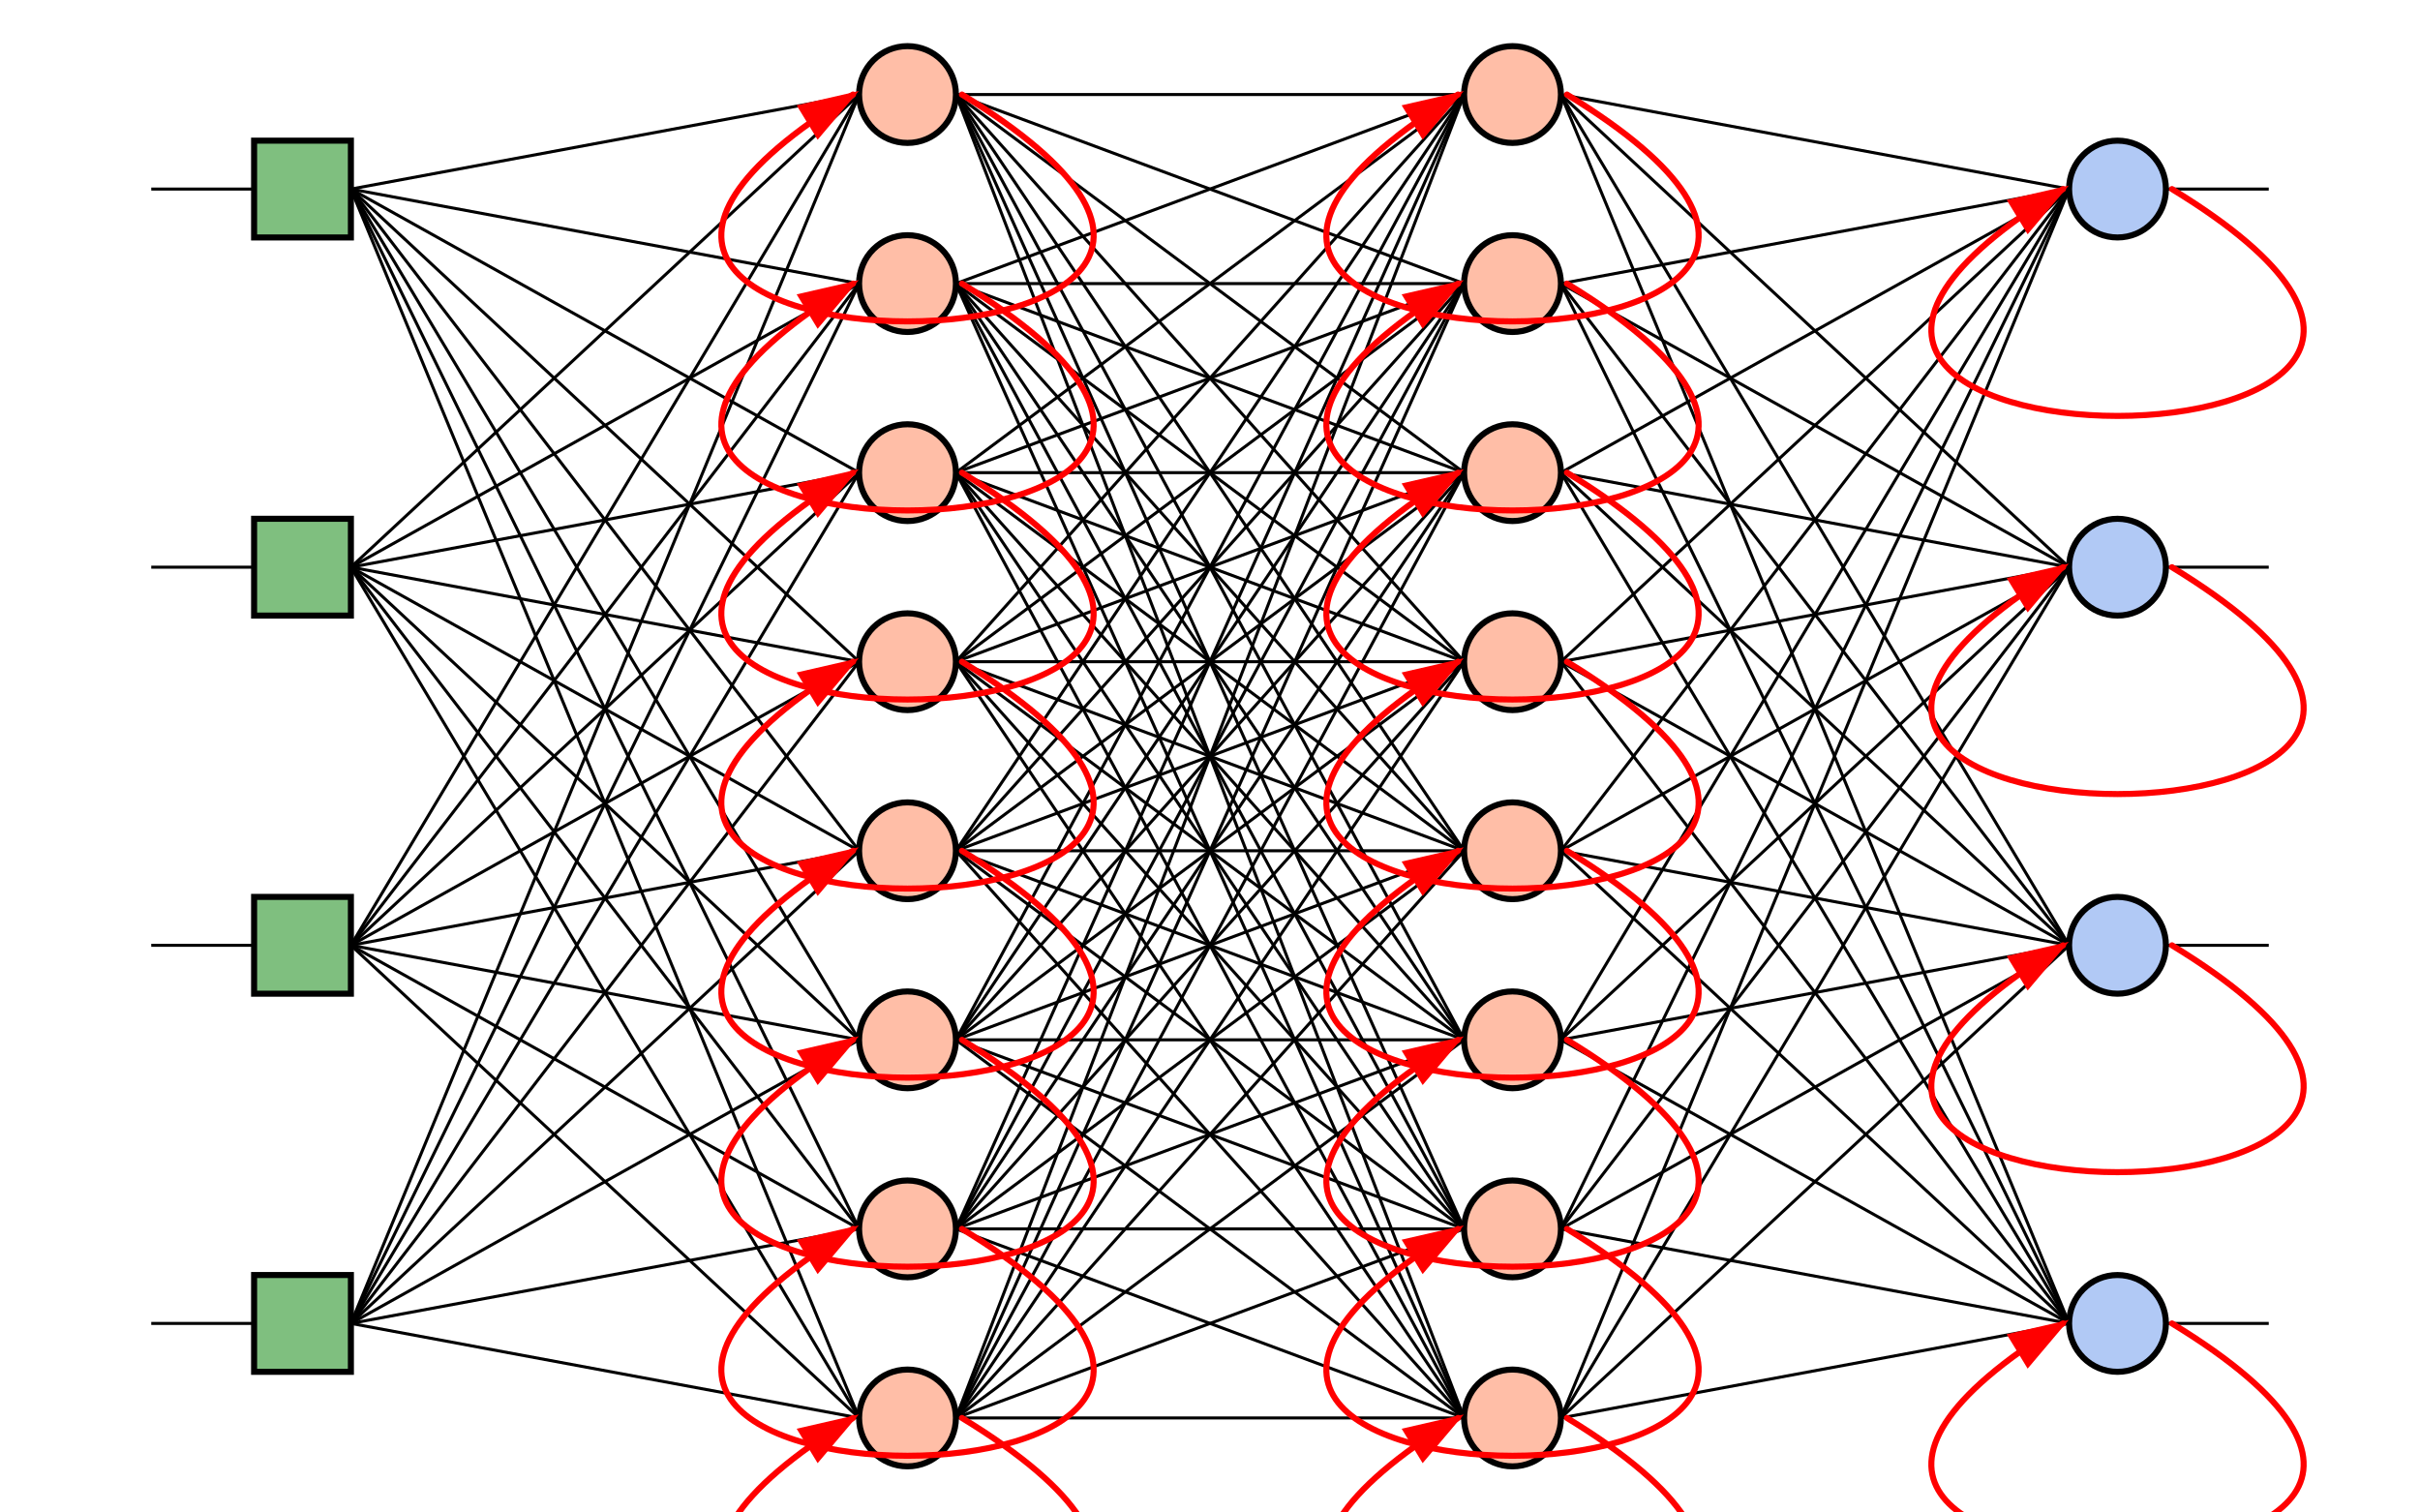 <svg
            xmlns="http://www.w3.org/2000/svg"
            xmlns:xlink="http://www.w3.org/1999/xlink"
            version="1.1"
            width="400"
            height="250"><defs>
              <marker id="arrow" markerWidth="10" markerHeight="10" refX="8" refY="3" orient="auto" markerUnits="strokeWidth">
                <path d="M0,0 L0,6 L9,3 z" fill="red" />
              </marker>
            </defs><rect
              x="42"
              y="23.25"
              width="16"
              height="16"
              stroke="black"
              stroke-width="1"
              fill="rgba(0, 128, 0, 0.5)"
              class="input" />
            <line
              x1="25"
              y1="31.25"
              x2="42"
              y2="31.25"
              style="stroke:black;stroke-width:0.5"
              class="connection" /><rect
              x="42"
              y="85.75"
              width="16"
              height="16"
              stroke="black"
              stroke-width="1"
              fill="rgba(0, 128, 0, 0.5)"
              class="input" />
            <line
              x1="25"
              y1="93.75"
              x2="42"
              y2="93.75"
              style="stroke:black;stroke-width:0.5"
              class="connection" /><rect
              x="42"
              y="148.25"
              width="16"
              height="16"
              stroke="black"
              stroke-width="1"
              fill="rgba(0, 128, 0, 0.5)"
              class="input" />
            <line
              x1="25"
              y1="156.25"
              x2="42"
              y2="156.25"
              style="stroke:black;stroke-width:0.5"
              class="connection" /><rect
              x="42"
              y="210.75"
              width="16"
              height="16"
              stroke="black"
              stroke-width="1"
              fill="rgba(0, 128, 0, 0.5)"
              class="input" />
            <line
              x1="25"
              y1="218.75"
              x2="42"
              y2="218.75"
              style="stroke:black;stroke-width:0.5"
              class="connection" /><circle
            cx="150"
            cy="15.625"
            r="8"
            stroke="black"
            stroke-width="1"
            fill="rgba(255, 127, 80, 0.5)"
            class="hidden-neuron" /><line
            x1="58"
            y1="31.25"
            x2="142"
            y2="15.625"
            style="stroke:black;stroke-width:0.5"
            class="connection" /><line
            x1="58"
            y1="93.75"
            x2="142"
            y2="15.625"
            style="stroke:black;stroke-width:0.5"
            class="connection" /><line
            x1="58"
            y1="156.25"
            x2="142"
            y2="15.625"
            style="stroke:black;stroke-width:0.5"
            class="connection" /><line
            x1="58"
            y1="218.75"
            x2="142"
            y2="15.625"
            style="stroke:black;stroke-width:0.5"
            class="connection" /><circle
            cx="150"
            cy="46.875"
            r="8"
            stroke="black"
            stroke-width="1"
            fill="rgba(255, 127, 80, 0.5)"
            class="hidden-neuron" /><line
            x1="58"
            y1="31.25"
            x2="142"
            y2="46.875"
            style="stroke:black;stroke-width:0.5"
            class="connection" /><line
            x1="58"
            y1="93.75"
            x2="142"
            y2="46.875"
            style="stroke:black;stroke-width:0.5"
            class="connection" /><line
            x1="58"
            y1="156.25"
            x2="142"
            y2="46.875"
            style="stroke:black;stroke-width:0.5"
            class="connection" /><line
            x1="58"
            y1="218.75"
            x2="142"
            y2="46.875"
            style="stroke:black;stroke-width:0.5"
            class="connection" /><circle
            cx="150"
            cy="78.125"
            r="8"
            stroke="black"
            stroke-width="1"
            fill="rgba(255, 127, 80, 0.5)"
            class="hidden-neuron" /><line
            x1="58"
            y1="31.25"
            x2="142"
            y2="78.125"
            style="stroke:black;stroke-width:0.5"
            class="connection" /><line
            x1="58"
            y1="93.75"
            x2="142"
            y2="78.125"
            style="stroke:black;stroke-width:0.5"
            class="connection" /><line
            x1="58"
            y1="156.25"
            x2="142"
            y2="78.125"
            style="stroke:black;stroke-width:0.5"
            class="connection" /><line
            x1="58"
            y1="218.75"
            x2="142"
            y2="78.125"
            style="stroke:black;stroke-width:0.5"
            class="connection" /><circle
            cx="150"
            cy="109.375"
            r="8"
            stroke="black"
            stroke-width="1"
            fill="rgba(255, 127, 80, 0.5)"
            class="hidden-neuron" /><line
            x1="58"
            y1="31.25"
            x2="142"
            y2="109.375"
            style="stroke:black;stroke-width:0.5"
            class="connection" /><line
            x1="58"
            y1="93.75"
            x2="142"
            y2="109.375"
            style="stroke:black;stroke-width:0.5"
            class="connection" /><line
            x1="58"
            y1="156.25"
            x2="142"
            y2="109.375"
            style="stroke:black;stroke-width:0.5"
            class="connection" /><line
            x1="58"
            y1="218.75"
            x2="142"
            y2="109.375"
            style="stroke:black;stroke-width:0.5"
            class="connection" /><circle
            cx="150"
            cy="140.625"
            r="8"
            stroke="black"
            stroke-width="1"
            fill="rgba(255, 127, 80, 0.5)"
            class="hidden-neuron" /><line
            x1="58"
            y1="31.25"
            x2="142"
            y2="140.625"
            style="stroke:black;stroke-width:0.5"
            class="connection" /><line
            x1="58"
            y1="93.75"
            x2="142"
            y2="140.625"
            style="stroke:black;stroke-width:0.5"
            class="connection" /><line
            x1="58"
            y1="156.25"
            x2="142"
            y2="140.625"
            style="stroke:black;stroke-width:0.5"
            class="connection" /><line
            x1="58"
            y1="218.75"
            x2="142"
            y2="140.625"
            style="stroke:black;stroke-width:0.5"
            class="connection" /><circle
            cx="150"
            cy="171.875"
            r="8"
            stroke="black"
            stroke-width="1"
            fill="rgba(255, 127, 80, 0.5)"
            class="hidden-neuron" /><line
            x1="58"
            y1="31.25"
            x2="142"
            y2="171.875"
            style="stroke:black;stroke-width:0.5"
            class="connection" /><line
            x1="58"
            y1="93.75"
            x2="142"
            y2="171.875"
            style="stroke:black;stroke-width:0.5"
            class="connection" /><line
            x1="58"
            y1="156.25"
            x2="142"
            y2="171.875"
            style="stroke:black;stroke-width:0.5"
            class="connection" /><line
            x1="58"
            y1="218.75"
            x2="142"
            y2="171.875"
            style="stroke:black;stroke-width:0.5"
            class="connection" /><circle
            cx="150"
            cy="203.125"
            r="8"
            stroke="black"
            stroke-width="1"
            fill="rgba(255, 127, 80, 0.5)"
            class="hidden-neuron" /><line
            x1="58"
            y1="31.25"
            x2="142"
            y2="203.125"
            style="stroke:black;stroke-width:0.5"
            class="connection" /><line
            x1="58"
            y1="93.75"
            x2="142"
            y2="203.125"
            style="stroke:black;stroke-width:0.5"
            class="connection" /><line
            x1="58"
            y1="156.25"
            x2="142"
            y2="203.125"
            style="stroke:black;stroke-width:0.5"
            class="connection" /><line
            x1="58"
            y1="218.75"
            x2="142"
            y2="203.125"
            style="stroke:black;stroke-width:0.5"
            class="connection" /><circle
            cx="150"
            cy="234.375"
            r="8"
            stroke="black"
            stroke-width="1"
            fill="rgba(255, 127, 80, 0.5)"
            class="hidden-neuron" /><line
            x1="58"
            y1="31.25"
            x2="142"
            y2="234.375"
            style="stroke:black;stroke-width:0.5"
            class="connection" /><line
            x1="58"
            y1="93.75"
            x2="142"
            y2="234.375"
            style="stroke:black;stroke-width:0.5"
            class="connection" /><line
            x1="58"
            y1="156.25"
            x2="142"
            y2="234.375"
            style="stroke:black;stroke-width:0.5"
            class="connection" /><line
            x1="58"
            y1="218.75"
            x2="142"
            y2="234.375"
            style="stroke:black;stroke-width:0.5"
            class="connection" /><circle
            cx="250"
            cy="15.625"
            r="8"
            stroke="black"
            stroke-width="1"
            fill="rgba(255, 127, 80, 0.5)"
            class="hidden-neuron" /><line
            x1="158"
            y1="15.625"
            x2="242"
            y2="15.625"
            style="stroke:black;stroke-width:0.5"
            class="connection" /><line
            x1="158"
            y1="46.875"
            x2="242"
            y2="15.625"
            style="stroke:black;stroke-width:0.5"
            class="connection" /><line
            x1="158"
            y1="78.125"
            x2="242"
            y2="15.625"
            style="stroke:black;stroke-width:0.5"
            class="connection" /><line
            x1="158"
            y1="109.375"
            x2="242"
            y2="15.625"
            style="stroke:black;stroke-width:0.5"
            class="connection" /><line
            x1="158"
            y1="140.625"
            x2="242"
            y2="15.625"
            style="stroke:black;stroke-width:0.5"
            class="connection" /><line
            x1="158"
            y1="171.875"
            x2="242"
            y2="15.625"
            style="stroke:black;stroke-width:0.5"
            class="connection" /><line
            x1="158"
            y1="203.125"
            x2="242"
            y2="15.625"
            style="stroke:black;stroke-width:0.5"
            class="connection" /><line
            x1="158"
            y1="234.375"
            x2="242"
            y2="15.625"
            style="stroke:black;stroke-width:0.5"
            class="connection" /><circle
            cx="250"
            cy="46.875"
            r="8"
            stroke="black"
            stroke-width="1"
            fill="rgba(255, 127, 80, 0.5)"
            class="hidden-neuron" /><line
            x1="158"
            y1="15.625"
            x2="242"
            y2="46.875"
            style="stroke:black;stroke-width:0.5"
            class="connection" /><line
            x1="158"
            y1="46.875"
            x2="242"
            y2="46.875"
            style="stroke:black;stroke-width:0.5"
            class="connection" /><line
            x1="158"
            y1="78.125"
            x2="242"
            y2="46.875"
            style="stroke:black;stroke-width:0.5"
            class="connection" /><line
            x1="158"
            y1="109.375"
            x2="242"
            y2="46.875"
            style="stroke:black;stroke-width:0.5"
            class="connection" /><line
            x1="158"
            y1="140.625"
            x2="242"
            y2="46.875"
            style="stroke:black;stroke-width:0.5"
            class="connection" /><line
            x1="158"
            y1="171.875"
            x2="242"
            y2="46.875"
            style="stroke:black;stroke-width:0.5"
            class="connection" /><line
            x1="158"
            y1="203.125"
            x2="242"
            y2="46.875"
            style="stroke:black;stroke-width:0.5"
            class="connection" /><line
            x1="158"
            y1="234.375"
            x2="242"
            y2="46.875"
            style="stroke:black;stroke-width:0.5"
            class="connection" /><circle
            cx="250"
            cy="78.125"
            r="8"
            stroke="black"
            stroke-width="1"
            fill="rgba(255, 127, 80, 0.5)"
            class="hidden-neuron" /><line
            x1="158"
            y1="15.625"
            x2="242"
            y2="78.125"
            style="stroke:black;stroke-width:0.5"
            class="connection" /><line
            x1="158"
            y1="46.875"
            x2="242"
            y2="78.125"
            style="stroke:black;stroke-width:0.5"
            class="connection" /><line
            x1="158"
            y1="78.125"
            x2="242"
            y2="78.125"
            style="stroke:black;stroke-width:0.5"
            class="connection" /><line
            x1="158"
            y1="109.375"
            x2="242"
            y2="78.125"
            style="stroke:black;stroke-width:0.5"
            class="connection" /><line
            x1="158"
            y1="140.625"
            x2="242"
            y2="78.125"
            style="stroke:black;stroke-width:0.5"
            class="connection" /><line
            x1="158"
            y1="171.875"
            x2="242"
            y2="78.125"
            style="stroke:black;stroke-width:0.5"
            class="connection" /><line
            x1="158"
            y1="203.125"
            x2="242"
            y2="78.125"
            style="stroke:black;stroke-width:0.5"
            class="connection" /><line
            x1="158"
            y1="234.375"
            x2="242"
            y2="78.125"
            style="stroke:black;stroke-width:0.5"
            class="connection" /><circle
            cx="250"
            cy="109.375"
            r="8"
            stroke="black"
            stroke-width="1"
            fill="rgba(255, 127, 80, 0.5)"
            class="hidden-neuron" /><line
            x1="158"
            y1="15.625"
            x2="242"
            y2="109.375"
            style="stroke:black;stroke-width:0.5"
            class="connection" /><line
            x1="158"
            y1="46.875"
            x2="242"
            y2="109.375"
            style="stroke:black;stroke-width:0.5"
            class="connection" /><line
            x1="158"
            y1="78.125"
            x2="242"
            y2="109.375"
            style="stroke:black;stroke-width:0.5"
            class="connection" /><line
            x1="158"
            y1="109.375"
            x2="242"
            y2="109.375"
            style="stroke:black;stroke-width:0.5"
            class="connection" /><line
            x1="158"
            y1="140.625"
            x2="242"
            y2="109.375"
            style="stroke:black;stroke-width:0.5"
            class="connection" /><line
            x1="158"
            y1="171.875"
            x2="242"
            y2="109.375"
            style="stroke:black;stroke-width:0.5"
            class="connection" /><line
            x1="158"
            y1="203.125"
            x2="242"
            y2="109.375"
            style="stroke:black;stroke-width:0.5"
            class="connection" /><line
            x1="158"
            y1="234.375"
            x2="242"
            y2="109.375"
            style="stroke:black;stroke-width:0.5"
            class="connection" /><circle
            cx="250"
            cy="140.625"
            r="8"
            stroke="black"
            stroke-width="1"
            fill="rgba(255, 127, 80, 0.5)"
            class="hidden-neuron" /><line
            x1="158"
            y1="15.625"
            x2="242"
            y2="140.625"
            style="stroke:black;stroke-width:0.5"
            class="connection" /><line
            x1="158"
            y1="46.875"
            x2="242"
            y2="140.625"
            style="stroke:black;stroke-width:0.5"
            class="connection" /><line
            x1="158"
            y1="78.125"
            x2="242"
            y2="140.625"
            style="stroke:black;stroke-width:0.5"
            class="connection" /><line
            x1="158"
            y1="109.375"
            x2="242"
            y2="140.625"
            style="stroke:black;stroke-width:0.5"
            class="connection" /><line
            x1="158"
            y1="140.625"
            x2="242"
            y2="140.625"
            style="stroke:black;stroke-width:0.5"
            class="connection" /><line
            x1="158"
            y1="171.875"
            x2="242"
            y2="140.625"
            style="stroke:black;stroke-width:0.5"
            class="connection" /><line
            x1="158"
            y1="203.125"
            x2="242"
            y2="140.625"
            style="stroke:black;stroke-width:0.5"
            class="connection" /><line
            x1="158"
            y1="234.375"
            x2="242"
            y2="140.625"
            style="stroke:black;stroke-width:0.5"
            class="connection" /><circle
            cx="250"
            cy="171.875"
            r="8"
            stroke="black"
            stroke-width="1"
            fill="rgba(255, 127, 80, 0.5)"
            class="hidden-neuron" /><line
            x1="158"
            y1="15.625"
            x2="242"
            y2="171.875"
            style="stroke:black;stroke-width:0.5"
            class="connection" /><line
            x1="158"
            y1="46.875"
            x2="242"
            y2="171.875"
            style="stroke:black;stroke-width:0.5"
            class="connection" /><line
            x1="158"
            y1="78.125"
            x2="242"
            y2="171.875"
            style="stroke:black;stroke-width:0.5"
            class="connection" /><line
            x1="158"
            y1="109.375"
            x2="242"
            y2="171.875"
            style="stroke:black;stroke-width:0.5"
            class="connection" /><line
            x1="158"
            y1="140.625"
            x2="242"
            y2="171.875"
            style="stroke:black;stroke-width:0.5"
            class="connection" /><line
            x1="158"
            y1="171.875"
            x2="242"
            y2="171.875"
            style="stroke:black;stroke-width:0.5"
            class="connection" /><line
            x1="158"
            y1="203.125"
            x2="242"
            y2="171.875"
            style="stroke:black;stroke-width:0.5"
            class="connection" /><line
            x1="158"
            y1="234.375"
            x2="242"
            y2="171.875"
            style="stroke:black;stroke-width:0.5"
            class="connection" /><circle
            cx="250"
            cy="203.125"
            r="8"
            stroke="black"
            stroke-width="1"
            fill="rgba(255, 127, 80, 0.5)"
            class="hidden-neuron" /><line
            x1="158"
            y1="15.625"
            x2="242"
            y2="203.125"
            style="stroke:black;stroke-width:0.5"
            class="connection" /><line
            x1="158"
            y1="46.875"
            x2="242"
            y2="203.125"
            style="stroke:black;stroke-width:0.5"
            class="connection" /><line
            x1="158"
            y1="78.125"
            x2="242"
            y2="203.125"
            style="stroke:black;stroke-width:0.5"
            class="connection" /><line
            x1="158"
            y1="109.375"
            x2="242"
            y2="203.125"
            style="stroke:black;stroke-width:0.5"
            class="connection" /><line
            x1="158"
            y1="140.625"
            x2="242"
            y2="203.125"
            style="stroke:black;stroke-width:0.5"
            class="connection" /><line
            x1="158"
            y1="171.875"
            x2="242"
            y2="203.125"
            style="stroke:black;stroke-width:0.5"
            class="connection" /><line
            x1="158"
            y1="203.125"
            x2="242"
            y2="203.125"
            style="stroke:black;stroke-width:0.5"
            class="connection" /><line
            x1="158"
            y1="234.375"
            x2="242"
            y2="203.125"
            style="stroke:black;stroke-width:0.5"
            class="connection" /><circle
            cx="250"
            cy="234.375"
            r="8"
            stroke="black"
            stroke-width="1"
            fill="rgba(255, 127, 80, 0.5)"
            class="hidden-neuron" /><line
            x1="158"
            y1="15.625"
            x2="242"
            y2="234.375"
            style="stroke:black;stroke-width:0.5"
            class="connection" /><line
            x1="158"
            y1="46.875"
            x2="242"
            y2="234.375"
            style="stroke:black;stroke-width:0.5"
            class="connection" /><line
            x1="158"
            y1="78.125"
            x2="242"
            y2="234.375"
            style="stroke:black;stroke-width:0.5"
            class="connection" /><line
            x1="158"
            y1="109.375"
            x2="242"
            y2="234.375"
            style="stroke:black;stroke-width:0.5"
            class="connection" /><line
            x1="158"
            y1="140.625"
            x2="242"
            y2="234.375"
            style="stroke:black;stroke-width:0.5"
            class="connection" /><line
            x1="158"
            y1="171.875"
            x2="242"
            y2="234.375"
            style="stroke:black;stroke-width:0.5"
            class="connection" /><line
            x1="158"
            y1="203.125"
            x2="242"
            y2="234.375"
            style="stroke:black;stroke-width:0.5"
            class="connection" /><line
            x1="158"
            y1="234.375"
            x2="242"
            y2="234.375"
            style="stroke:black;stroke-width:0.5"
            class="connection" /><circle
            cx="350"
            cy="31.25"
            r="8"
            stroke="black"
            stroke-width="1"
            fill="rgba(100, 149, 237, 0.5)"
            class="output" />
          <line
            x1="358"
            y1="31.25"
            x2="375"
            y2="31.25"
            style="stroke:black;stroke-width:0.5"
            class="connection" /><line
            x1="258"
            y1="15.625"
            x2="342"
            y2="31.25"
            style="stroke:black;stroke-width:0.5"
            class="connection" /><line
            x1="258"
            y1="46.875"
            x2="342"
            y2="31.25"
            style="stroke:black;stroke-width:0.5"
            class="connection" /><line
            x1="258"
            y1="78.125"
            x2="342"
            y2="31.25"
            style="stroke:black;stroke-width:0.5"
            class="connection" /><line
            x1="258"
            y1="109.375"
            x2="342"
            y2="31.25"
            style="stroke:black;stroke-width:0.5"
            class="connection" /><line
            x1="258"
            y1="140.625"
            x2="342"
            y2="31.25"
            style="stroke:black;stroke-width:0.5"
            class="connection" /><line
            x1="258"
            y1="171.875"
            x2="342"
            y2="31.25"
            style="stroke:black;stroke-width:0.5"
            class="connection" /><line
            x1="258"
            y1="203.125"
            x2="342"
            y2="31.25"
            style="stroke:black;stroke-width:0.5"
            class="connection" /><line
            x1="258"
            y1="234.375"
            x2="342"
            y2="31.25"
            style="stroke:black;stroke-width:0.5"
            class="connection" /><circle
            cx="350"
            cy="93.75"
            r="8"
            stroke="black"
            stroke-width="1"
            fill="rgba(100, 149, 237, 0.5)"
            class="output" />
          <line
            x1="358"
            y1="93.75"
            x2="375"
            y2="93.75"
            style="stroke:black;stroke-width:0.5"
            class="connection" /><line
            x1="258"
            y1="15.625"
            x2="342"
            y2="93.75"
            style="stroke:black;stroke-width:0.5"
            class="connection" /><line
            x1="258"
            y1="46.875"
            x2="342"
            y2="93.75"
            style="stroke:black;stroke-width:0.5"
            class="connection" /><line
            x1="258"
            y1="78.125"
            x2="342"
            y2="93.75"
            style="stroke:black;stroke-width:0.5"
            class="connection" /><line
            x1="258"
            y1="109.375"
            x2="342"
            y2="93.75"
            style="stroke:black;stroke-width:0.5"
            class="connection" /><line
            x1="258"
            y1="140.625"
            x2="342"
            y2="93.75"
            style="stroke:black;stroke-width:0.5"
            class="connection" /><line
            x1="258"
            y1="171.875"
            x2="342"
            y2="93.75"
            style="stroke:black;stroke-width:0.5"
            class="connection" /><line
            x1="258"
            y1="203.125"
            x2="342"
            y2="93.75"
            style="stroke:black;stroke-width:0.5"
            class="connection" /><line
            x1="258"
            y1="234.375"
            x2="342"
            y2="93.75"
            style="stroke:black;stroke-width:0.5"
            class="connection" /><circle
            cx="350"
            cy="156.25"
            r="8"
            stroke="black"
            stroke-width="1"
            fill="rgba(100, 149, 237, 0.5)"
            class="output" />
          <line
            x1="358"
            y1="156.25"
            x2="375"
            y2="156.25"
            style="stroke:black;stroke-width:0.5"
            class="connection" /><line
            x1="258"
            y1="15.625"
            x2="342"
            y2="156.25"
            style="stroke:black;stroke-width:0.5"
            class="connection" /><line
            x1="258"
            y1="46.875"
            x2="342"
            y2="156.25"
            style="stroke:black;stroke-width:0.5"
            class="connection" /><line
            x1="258"
            y1="78.125"
            x2="342"
            y2="156.25"
            style="stroke:black;stroke-width:0.5"
            class="connection" /><line
            x1="258"
            y1="109.375"
            x2="342"
            y2="156.25"
            style="stroke:black;stroke-width:0.5"
            class="connection" /><line
            x1="258"
            y1="140.625"
            x2="342"
            y2="156.25"
            style="stroke:black;stroke-width:0.5"
            class="connection" /><line
            x1="258"
            y1="171.875"
            x2="342"
            y2="156.25"
            style="stroke:black;stroke-width:0.5"
            class="connection" /><line
            x1="258"
            y1="203.125"
            x2="342"
            y2="156.25"
            style="stroke:black;stroke-width:0.5"
            class="connection" /><line
            x1="258"
            y1="234.375"
            x2="342"
            y2="156.25"
            style="stroke:black;stroke-width:0.5"
            class="connection" /><circle
            cx="350"
            cy="218.75"
            r="8"
            stroke="black"
            stroke-width="1"
            fill="rgba(100, 149, 237, 0.5)"
            class="output" />
          <line
            x1="358"
            y1="218.75"
            x2="375"
            y2="218.75"
            style="stroke:black;stroke-width:0.5"
            class="connection" /><line
            x1="258"
            y1="15.625"
            x2="342"
            y2="218.75"
            style="stroke:black;stroke-width:0.5"
            class="connection" /><line
            x1="258"
            y1="46.875"
            x2="342"
            y2="218.75"
            style="stroke:black;stroke-width:0.5"
            class="connection" /><line
            x1="258"
            y1="78.125"
            x2="342"
            y2="218.75"
            style="stroke:black;stroke-width:0.5"
            class="connection" /><line
            x1="258"
            y1="109.375"
            x2="342"
            y2="218.75"
            style="stroke:black;stroke-width:0.5"
            class="connection" /><line
            x1="258"
            y1="140.625"
            x2="342"
            y2="218.75"
            style="stroke:black;stroke-width:0.5"
            class="connection" /><line
            x1="258"
            y1="171.875"
            x2="342"
            y2="218.75"
            style="stroke:black;stroke-width:0.5"
            class="connection" /><line
            x1="258"
            y1="203.125"
            x2="342"
            y2="218.75"
            style="stroke:black;stroke-width:0.5"
            class="connection" /><line
            x1="258"
            y1="234.375"
            x2="342"
            y2="218.75"
            style="stroke:black;stroke-width:0.5"
            class="connection" /><path
              d="M 159 15.625 C 241 65.625, 59 65.625, 141 15.625"
              stroke="red"
              stroke-width="1"
              fill="transparent"
              stroke-linecap="round"
              marker-end="url(#arrow)"
              class="recurrence" /><path
              d="M 159 46.875 C 241 96.875, 59 96.875, 141 46.875"
              stroke="red"
              stroke-width="1"
              fill="transparent"
              stroke-linecap="round"
              marker-end="url(#arrow)"
              class="recurrence" /><path
              d="M 159 78.125 C 241 128.125, 59 128.125, 141 78.125"
              stroke="red"
              stroke-width="1"
              fill="transparent"
              stroke-linecap="round"
              marker-end="url(#arrow)"
              class="recurrence" /><path
              d="M 159 109.375 C 241 159.375, 59 159.375, 141 109.375"
              stroke="red"
              stroke-width="1"
              fill="transparent"
              stroke-linecap="round"
              marker-end="url(#arrow)"
              class="recurrence" /><path
              d="M 159 140.625 C 241 190.625, 59 190.625, 141 140.625"
              stroke="red"
              stroke-width="1"
              fill="transparent"
              stroke-linecap="round"
              marker-end="url(#arrow)"
              class="recurrence" /><path
              d="M 159 171.875 C 241 221.875, 59 221.875, 141 171.875"
              stroke="red"
              stroke-width="1"
              fill="transparent"
              stroke-linecap="round"
              marker-end="url(#arrow)"
              class="recurrence" /><path
              d="M 159 203.125 C 241 253.125, 59 253.125, 141 203.125"
              stroke="red"
              stroke-width="1"
              fill="transparent"
              stroke-linecap="round"
              marker-end="url(#arrow)"
              class="recurrence" /><path
              d="M 159 234.375 C 241 284.375, 59 284.375, 141 234.375"
              stroke="red"
              stroke-width="1"
              fill="transparent"
              stroke-linecap="round"
              marker-end="url(#arrow)"
              class="recurrence" /><path
              d="M 259 15.625 C 341 65.625, 159 65.625, 241 15.625"
              stroke="red"
              stroke-width="1"
              fill="transparent"
              stroke-linecap="round"
              marker-end="url(#arrow)"
              class="recurrence" /><path
              d="M 259 46.875 C 341 96.875, 159 96.875, 241 46.875"
              stroke="red"
              stroke-width="1"
              fill="transparent"
              stroke-linecap="round"
              marker-end="url(#arrow)"
              class="recurrence" /><path
              d="M 259 78.125 C 341 128.125, 159 128.125, 241 78.125"
              stroke="red"
              stroke-width="1"
              fill="transparent"
              stroke-linecap="round"
              marker-end="url(#arrow)"
              class="recurrence" /><path
              d="M 259 109.375 C 341 159.375, 159 159.375, 241 109.375"
              stroke="red"
              stroke-width="1"
              fill="transparent"
              stroke-linecap="round"
              marker-end="url(#arrow)"
              class="recurrence" /><path
              d="M 259 140.625 C 341 190.625, 159 190.625, 241 140.625"
              stroke="red"
              stroke-width="1"
              fill="transparent"
              stroke-linecap="round"
              marker-end="url(#arrow)"
              class="recurrence" /><path
              d="M 259 171.875 C 341 221.875, 159 221.875, 241 171.875"
              stroke="red"
              stroke-width="1"
              fill="transparent"
              stroke-linecap="round"
              marker-end="url(#arrow)"
              class="recurrence" /><path
              d="M 259 203.125 C 341 253.125, 159 253.125, 241 203.125"
              stroke="red"
              stroke-width="1"
              fill="transparent"
              stroke-linecap="round"
              marker-end="url(#arrow)"
              class="recurrence" /><path
              d="M 259 234.375 C 341 284.375, 159 284.375, 241 234.375"
              stroke="red"
              stroke-width="1"
              fill="transparent"
              stroke-linecap="round"
              marker-end="url(#arrow)"
              class="recurrence" /><path
              d="M 359 31.25 C 441 81.25, 259 81.25, 341 31.25"
              stroke="red"
              stroke-width="1"
              fill="transparent"
              stroke-linecap="round"
              marker-end="url(#arrow)"
              class="recurrence" /><path
              d="M 359 93.75 C 441 143.75, 259 143.75, 341 93.75"
              stroke="red"
              stroke-width="1"
              fill="transparent"
              stroke-linecap="round"
              marker-end="url(#arrow)"
              class="recurrence" /><path
              d="M 359 156.25 C 441 206.25, 259 206.25, 341 156.25"
              stroke="red"
              stroke-width="1"
              fill="transparent"
              stroke-linecap="round"
              marker-end="url(#arrow)"
              class="recurrence" /><path
              d="M 359 218.75 C 441 268.75, 259 268.75, 341 218.75"
              stroke="red"
              stroke-width="1"
              fill="transparent"
              stroke-linecap="round"
              marker-end="url(#arrow)"
              class="recurrence" /></svg>